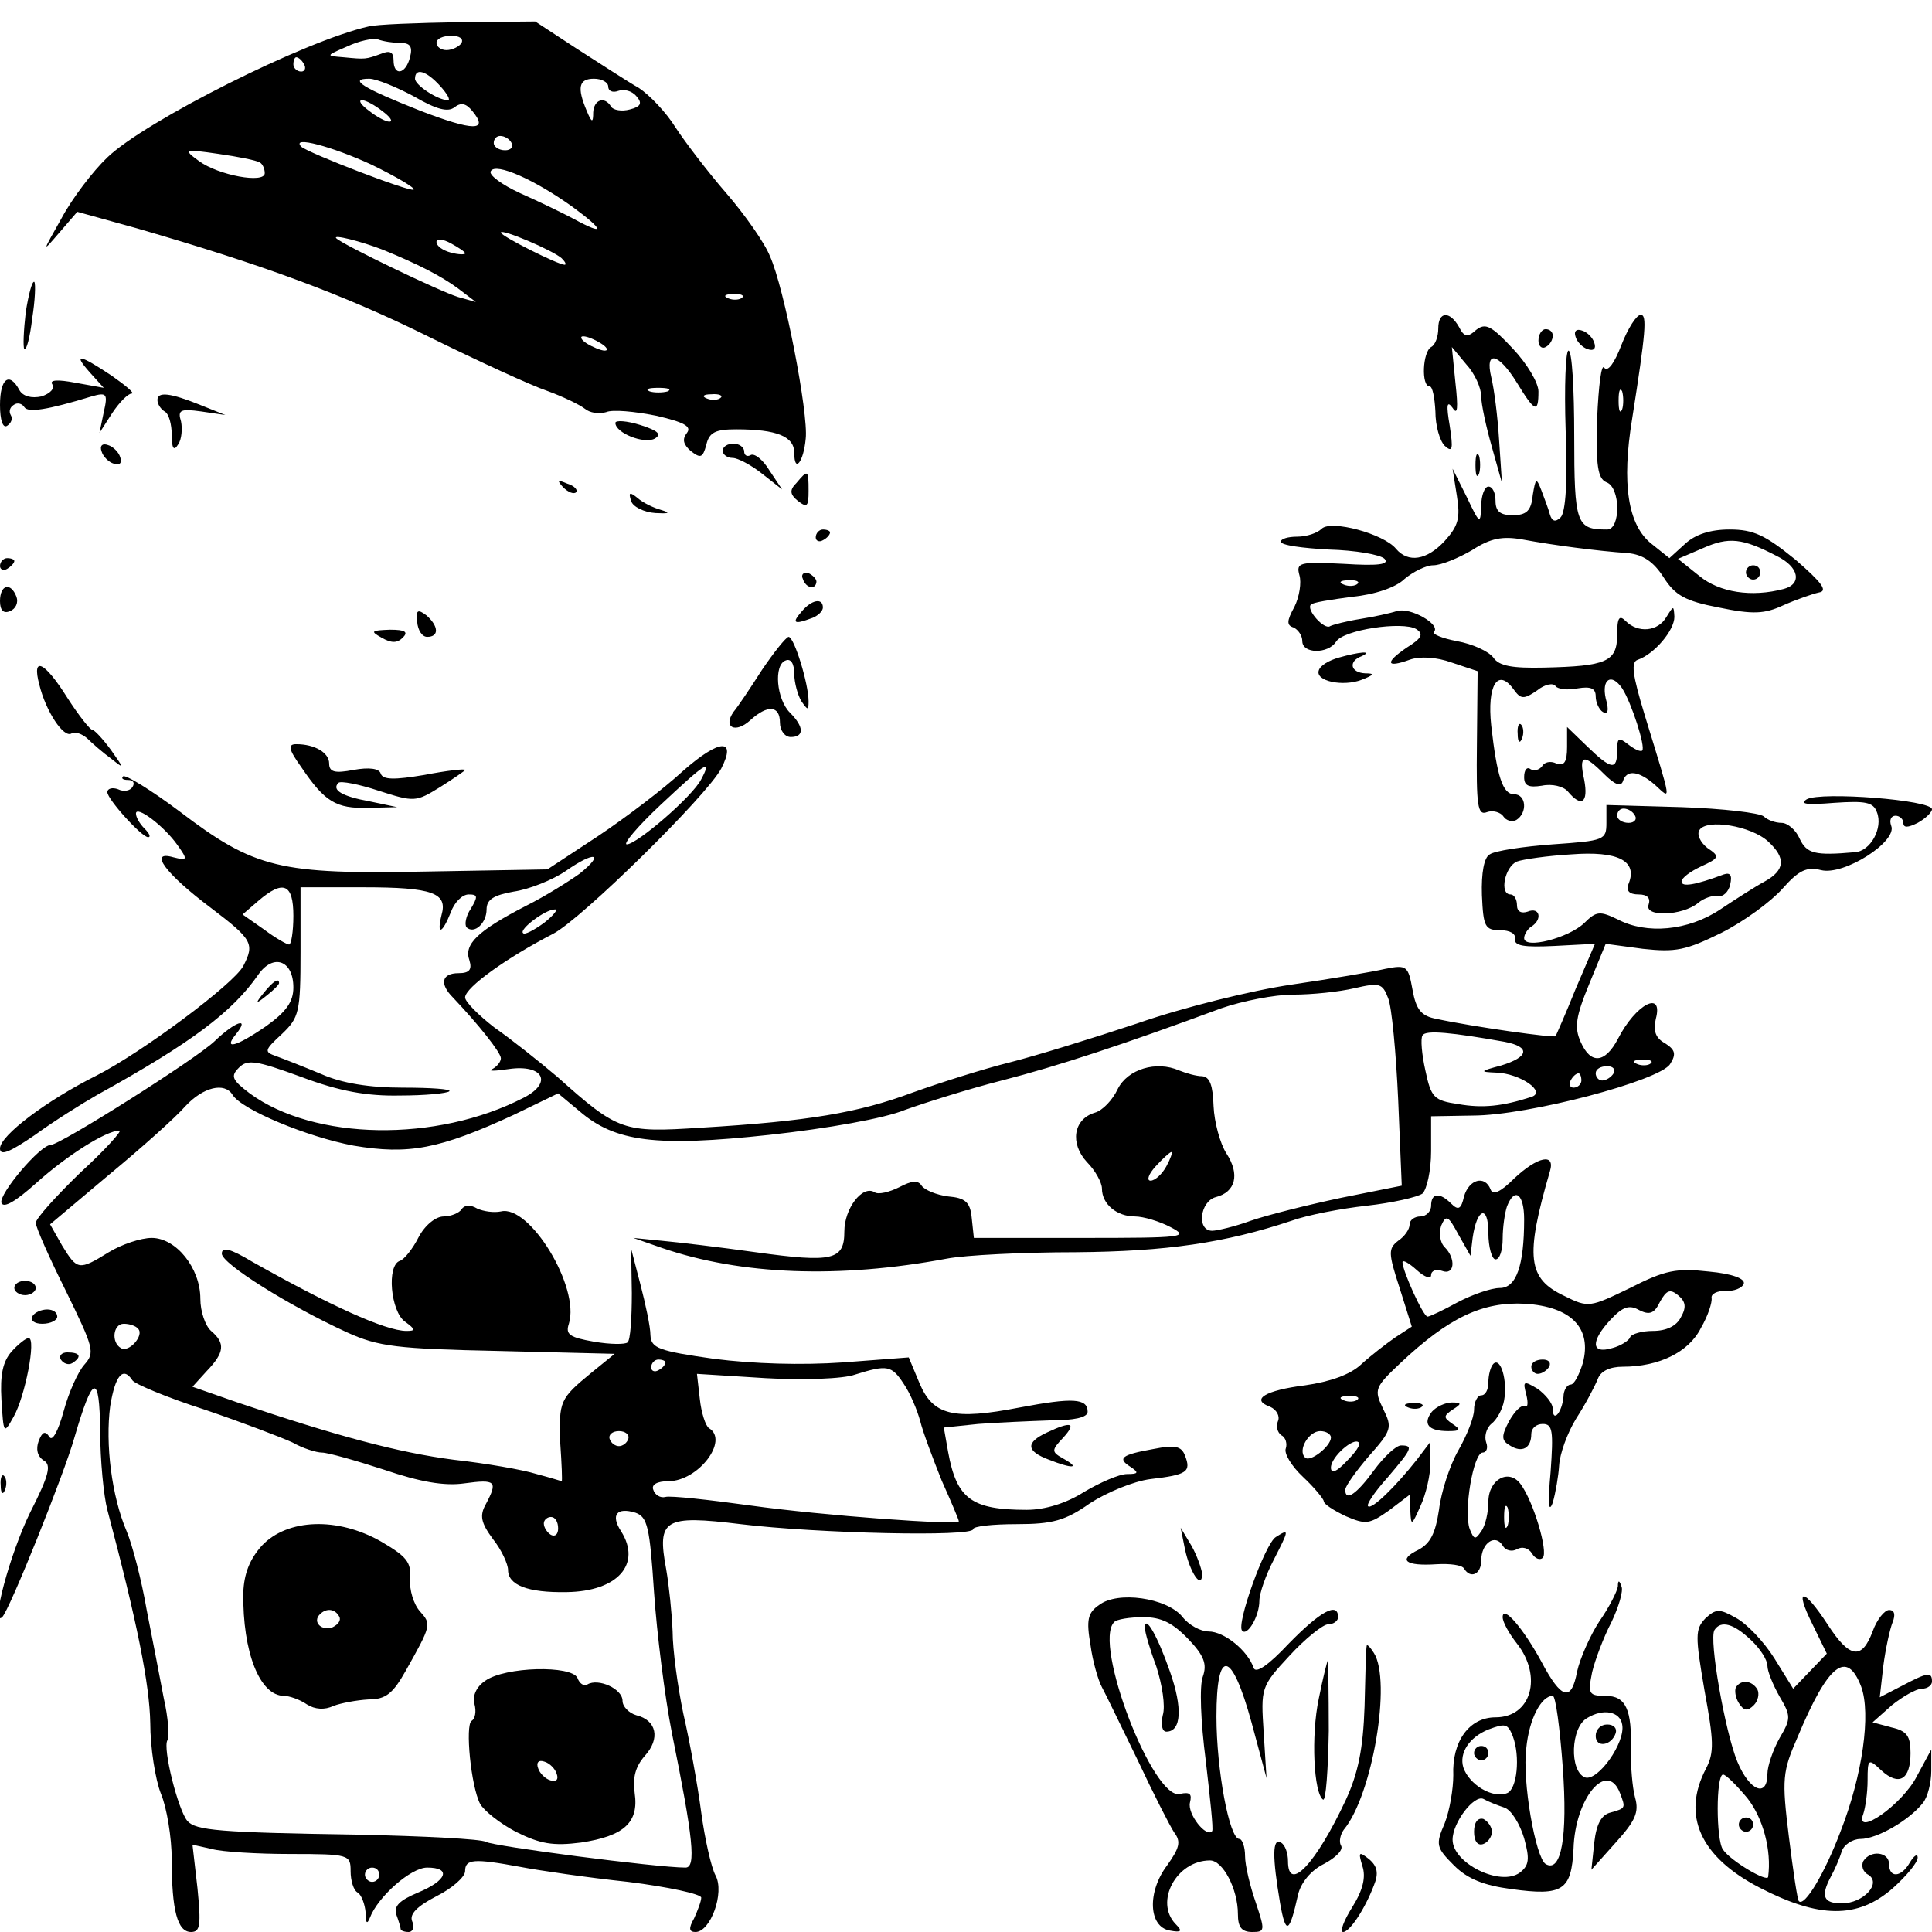 <?xml version="1.0" standalone="no"?>
<!DOCTYPE svg PUBLIC "-//W3C//DTD SVG 20010904//EN"
 "http://www.w3.org/TR/2001/REC-SVG-20010904/DTD/svg10.dtd">
<svg version="1.0" xmlns="http://www.w3.org/2000/svg"
 width="270pt" height="270pt" viewBox="0 0 270 270"
 preserveAspectRatio="xMidYMid meet">
<g transform="translate(0,270) scale(0.1,-0.1)"
fill="#000000" stroke="none">
<path d="M515 2663 c-89 -20 -312 -132 -365 -183 -20 -19 -49 -57 -64 -85 -27
-48 -28 -49 -3 -20 l25 29 83 -23 c176 -51 288 -92 409 -152 69 -34 143 -68
164 -75 22 -8 45 -19 53 -25 7 -6 20 -8 30 -5 9 4 40 1 70 -5 39 -9 50 -15 43
-24 -7 -9 -5 -16 5 -25 14 -11 17 -10 22 8 4 18 13 22 42 22 57 0 81 -10 81
-33 0 -29 13 -13 16 20 4 35 -30 211 -50 255 -7 18 -35 58 -61 88 -26 30 -58
72 -71 92 -13 21 -36 45 -51 55 -16 9 -54 34 -87 55 l-58 38 -107 -1 c-58 -1
-115 -3 -126 -6z m45 -23 c13 0 17 -5 13 -20 -6 -24 -23 -27 -23 -4 0 11 -5
14 -17 9 -22 -8 -22 -8 -53 -5 -25 2 -25 2 5 15 17 8 36 12 43 10 8 -3 22 -5
32 -5z m85 0 c-3 -5 -13 -10 -21 -10 -8 0 -14 5 -14 10 0 6 9 10 21 10 11 0
17 -4 14 -10z m-220 -30 c3 -5 1 -10 -4 -10 -6 0 -11 5 -11 10 0 6 2 10 4 10
3 0 8 -4 11 -10z m190 -30 c10 -11 15 -20 11 -20 -14 0 -46 21 -46 30 0 16 16
11 35 -10z m-36 -15 c31 -18 47 -22 56 -15 9 7 16 6 25 -5 24 -29 1 -28 -72 0
-81 32 -102 45 -72 45 10 0 39 -12 63 -25z m271 14 c0 -6 6 -9 14 -6 8 3 19 0
25 -7 9 -10 7 -15 -9 -19 -11 -3 -23 -1 -26 4 -9 15 -24 10 -25 -8 0 -15 -2
-15 -9 2 -14 33 -11 45 10 45 11 0 20 -5 20 -11z m-316 -34 c11 -8 16 -15 10
-15 -5 0 -18 7 -28 15 -11 8 -16 15 -10 15 5 0 18 -7 28 -15z m181 -45 c3 -5
-1 -10 -9 -10 -9 0 -16 5 -16 10 0 6 4 10 9 10 6 0 13 -4 16 -10z m-196 -30
c35 -17 62 -33 59 -35 -4 -4 -147 51 -157 60 -15 16 44 0 98 -25z m-156 3 c4
-2 7 -9 7 -15 0 -15 -65 -3 -92 17 -22 16 -21 17 27 10 28 -4 53 -9 58 -12z
m437 -62 c45 -33 46 -41 2 -17 -15 8 -48 24 -75 36 -26 12 -45 26 -41 31 7 12
61 -12 114 -50z m-15 -72 c5 -5 7 -9 4 -9 -9 0 -89 40 -89 45 0 6 73 -25 85
-36z m-250 12 c49 -20 82 -37 105 -54 l25 -19 -25 7 c-26 8 -161 73 -170 82
-6 6 34 -4 65 -16z m115 -5 c0 -2 -9 -2 -20 1 -11 3 -20 9 -20 15 0 5 9 4 20
-2 11 -6 20 -12 20 -14z m387 -62 c-3 -3 -12 -4 -19 -1 -8 3 -5 6 6 6 11 1 17
-2 13 -5z m-197 -64 c8 -5 11 -10 5 -10 -5 0 -17 5 -25 10 -8 5 -10 10 -5 10
6 0 17 -5 25 -10z m93 -67 c-7 -2 -19 -2 -25 0 -7 3 -2 5 12 5 14 0 19 -2 13
-5z m74 -9 c-3 -3 -12 -4 -19 -1 -8 3 -5 6 6 6 11 1 17 -2 13 -5z"/>
<path d="M36 2264 c-3 -26 -4 -49 -2 -52 3 -2 8 17 11 43 4 25 5 48 3 51 -3 2
-8 -17 -12 -42z"/>
<path d="M2010 2241 c0 -11 -4 -23 -10 -26 -12 -7 -14 -55 -2 -55 4 0 7 -16 8
-35 0 -20 6 -41 13 -48 11 -10 12 -5 7 28 -5 29 -4 36 4 25 7 -11 8 -1 4 35
l-5 50 20 -24 c12 -13 21 -33 21 -45 0 -11 7 -43 15 -71 l14 -50 -4 60 c-2 33
-7 72 -11 88 -9 38 10 34 36 -8 25 -41 30 -43 30 -12 0 12 -16 39 -36 60 -30
32 -38 36 -51 26 -12 -11 -17 -10 -24 4 -13 23 -29 22 -29 -2z"/>
<path d="M2266 2218 c-10 -26 -19 -38 -24 -32 -4 7 -8 -25 -10 -71 -2 -66 1
-84 13 -89 20 -7 20 -66 1 -66 -43 0 -46 7 -46 131 0 65 -3 119 -8 119 -4 0
-6 -50 -4 -111 3 -71 0 -115 -7 -122 -7 -7 -12 -6 -15 4 -2 8 -8 23 -12 34 -7
18 -8 17 -12 -7 -2 -22 -9 -28 -28 -28 -17 0 -24 5 -24 20 0 11 -4 20 -10 20
-5 0 -10 -12 -10 -27 -1 -26 -2 -26 -20 12 l-20 40 6 -38 c5 -31 2 -42 -17
-63 -25 -27 -51 -31 -68 -11 -17 21 -91 41 -104 28 -6 -6 -21 -11 -34 -11 -13
0 -23 -3 -23 -7 0 -5 30 -9 67 -11 37 -1 72 -7 78 -13 7 -8 -9 -10 -57 -7 -62
3 -67 2 -62 -16 3 -10 0 -30 -7 -44 -11 -20 -11 -26 -1 -29 6 -3 12 -11 12
-19 0 -18 36 -18 47 -1 10 17 93 29 112 18 11 -7 8 -13 -13 -26 -31 -21 -29
-29 4 -17 14 5 37 4 59 -4 l36 -12 -1 -102 c-1 -87 1 -100 14 -95 8 3 19 0 23
-6 4 -6 12 -8 18 -5 16 10 14 36 -3 36 -16 0 -24 25 -32 96 -6 56 9 81 31 51
10 -14 14 -15 33 -2 11 9 23 11 26 6 3 -4 17 -6 31 -3 18 3 25 0 25 -11 0 -9
5 -19 10 -22 7 -4 9 2 4 19 -6 27 8 36 23 14 13 -20 33 -82 28 -87 -3 -2 -11
2 -20 9 -13 10 -15 9 -15 -9 0 -28 -8 -27 -42 6 l-28 27 0 -28 c0 -21 -4 -27
-15 -23 -8 4 -17 2 -20 -4 -4 -5 -11 -7 -16 -4 -5 4 -9 -1 -9 -11 0 -12 6 -15
25 -12 14 3 30 -1 36 -8 19 -23 29 -16 23 16 -8 36 -1 37 28 8 14 -14 23 -18
26 -10 5 17 22 15 45 -5 23 -21 24 -28 -14 96 -18 59 -20 76 -10 79 23 8 51
41 51 60 -1 16 -1 16 -11 0 -12 -21 -40 -23 -57 -6 -9 9 -12 5 -12 -19 0 -38
-15 -44 -102 -46 -44 -1 -63 2 -71 14 -7 9 -29 19 -51 23 -21 4 -35 10 -32 13
10 10 -33 35 -52 29 -9 -3 -32 -8 -51 -11 -19 -3 -38 -8 -42 -10 -8 -6 -34 23
-27 30 2 3 28 7 58 11 31 3 61 13 73 25 12 10 30 19 40 19 11 0 35 10 54 21
26 17 43 20 71 15 43 -8 104 -16 147 -19 21 -2 36 -12 50 -34 16 -25 30 -33
77 -42 48 -10 64 -9 90 3 18 8 41 16 50 18 13 2 4 14 -33 46 -42 34 -58 42
-92 42 -27 0 -48 -7 -62 -20 l-22 -20 -25 20 c-33 26 -42 84 -27 175 19 121
21 145 12 145 -6 0 -18 -19 -27 -42z m1 -90 c-3 -7 -5 -2 -5 12 0 14 2 19 5
13 2 -7 2 -19 0 -25z m216 -205 c31 -15 36 -39 10 -46 -45 -12 -90 -5 -118 18
l-30 24 35 15 c36 16 55 14 103 -11z m-586 -39 c-3 -3 -12 -4 -19 -1 -8 3 -5
6 6 6 11 1 17 -2 13 -5z"/>
<path d="M2440 1900 c0 -5 5 -10 10 -10 6 0 10 5 10 10 0 6 -4 10 -10 10 -5 0
-10 -4 -10 -10z"/>
<path d="M2150 2224 c0 -8 5 -12 10 -9 6 3 10 10 10 16 0 5 -4 9 -10 9 -5 0
-10 -7 -10 -16z"/>
<path d="M2202 2229 c2 -7 10 -15 17 -17 8 -3 12 1 9 9 -2 7 -10 15 -17 17 -8
3 -12 -1 -9 -9z"/>
<path d="M126 2179 l19 -21 -39 7 c-26 5 -37 4 -33 -2 4 -6 -3 -13 -15 -17
-14 -3 -26 0 -31 9 -14 26 -27 16 -27 -21 0 -21 4 -33 10 -29 6 4 8 10 5 15
-3 5 -1 11 4 14 5 4 12 2 15 -3 5 -8 32 -4 94 15 21 6 23 4 17 -22 l-6 -29 18
28 c10 15 22 27 27 27 5 0 -8 11 -28 25 -45 30 -55 32 -30 4z"/>
<path d="M220 2141 c0 -6 5 -13 10 -16 6 -3 10 -18 10 -33 0 -19 3 -23 9 -13
5 7 6 22 4 32 -5 16 -1 18 28 14 l34 -5 -35 14 c-42 17 -60 19 -60 7z"/>
<path d="M860 2109 c0 -14 40 -30 55 -22 10 6 5 11 -20 19 -19 6 -35 7 -35 3z"/>
<path d="M142 2069 c2 -7 10 -15 17 -17 8 -3 12 1 9 9 -2 7 -10 15 -17 17 -8
3 -12 -1 -9 -9z"/>
<path d="M1010 2070 c0 -5 6 -10 14 -10 7 0 26 -10 41 -22 l28 -22 -18 27 c-9
15 -21 24 -26 21 -5 -3 -9 0 -9 5 0 6 -7 11 -15 11 -8 0 -15 -4 -15 -10z"/>
<path d="M2062 2050 c0 -14 2 -19 5 -12 2 6 2 18 0 25 -3 6 -5 1 -5 -13z"/>
<path d="M1113 2025 c-10 -10 -9 -16 2 -25 13 -10 15 -8 15 14 0 30 -1 30 -17
11z"/>
<path d="M787 2019 c7 -7 15 -10 18 -7 3 3 -2 9 -12 12 -14 6 -15 5 -6 -5z"/>
<path d="M882 2000 c2 -8 18 -16 34 -17 18 -1 22 0 9 4 -11 3 -26 10 -34 17
-11 9 -13 8 -9 -4z"/>
<path d="M1140 1949 c0 -5 5 -7 10 -4 6 3 10 8 10 11 0 2 -4 4 -10 4 -5 0 -10
-5 -10 -11z"/>
<path d="M0 1909 c0 -5 5 -7 10 -4 5 3 10 8 10 11 0 2 -4 4 -10 4 -5 0 -10 -5
-10 -11z"/>
<path d="M1122 1891 c4 -13 18 -16 19 -4 0 4 -5 9 -11 12 -7 2 -11 -2 -8 -8z"/>
<path d="M0 1860 c0 -13 5 -18 14 -14 8 3 12 12 9 20 -8 21 -23 17 -23 -6z"/>
<path d="M1120 1845 c-14 -16 -10 -18 14 -9 9 3 16 10 16 15 0 14 -16 11 -30
-6z"/>
<path d="M583 1831 c1 -12 7 -21 14 -21 17 0 16 15 -1 30 -12 9 -15 8 -13 -9z"/>
<path d="M533 1809 c14 -8 22 -8 30 0 8 8 3 11 -18 11 -26 -1 -28 -2 -12 -11z"/>
<path d="M1065 1764 c-16 -25 -34 -52 -40 -59 -15 -22 3 -30 23 -12 25 23 42
21 42 -3 0 -11 7 -20 15 -20 19 0 19 14 -1 34 -19 19 -23 67 -6 73 7 3 12 -4
12 -19 0 -12 5 -30 10 -38 9 -13 10 -13 10 0 0 24 -20 90 -28 90 -4 -1 -20
-21 -37 -46z"/>
<path d="M1871 1781 c-14 -4 -26 -11 -28 -18 -5 -15 34 -23 60 -13 18 7 18 9
5 9 -21 1 -24 17 -5 24 17 8 -4 6 -32 -2z"/>
<path d="M55 1743 c9 -37 34 -75 45 -68 4 3 14 0 22 -7 7 -7 22 -20 33 -28 19
-15 19 -15 0 12 -11 15 -23 28 -26 28 -3 0 -19 20 -35 45 -32 51 -50 59 -39
18z"/>
<path d="M2121 1674 c0 -11 3 -14 6 -6 3 7 2 16 -1 19 -3 4 -6 -2 -5 -13z"/>
<path d="M955 1623 c-27 -25 -81 -66 -120 -92 l-70 -46 -170 -3 c-204 -4 -239
4 -344 84 -40 30 -76 52 -79 49 -3 -3 0 -5 7 -5 7 0 10 -4 6 -10 -3 -5 -12 -7
-20 -3 -8 3 -15 1 -15 -4 0 -10 48 -63 57 -63 4 0 2 5 -5 12 -7 7 -12 16 -12
21 0 12 39 -17 58 -44 15 -21 14 -22 -6 -17 -35 10 -11 -23 53 -71 58 -44 61
-50 45 -81 -13 -25 -142 -121 -205 -153 -70 -35 -135 -84 -135 -102 0 -11 14
-5 49 19 26 19 66 44 87 56 132 73 189 116 225 168 21 30 49 20 49 -18 0 -20
-10 -34 -38 -54 -42 -29 -61 -34 -42 -11 20 25 -2 17 -30 -10 -26 -25 -216
-145 -229 -145 -15 0 -73 -69 -69 -81 3 -8 20 2 49 28 41 37 97 73 116 73 4 0
-20 -27 -55 -59 -34 -33 -62 -64 -62 -70 0 -6 19 -49 42 -95 39 -80 41 -86 26
-103 -9 -10 -22 -39 -29 -65 -8 -29 -16 -43 -20 -36 -6 9 -10 7 -15 -6 -4 -11
-2 -21 7 -27 11 -6 8 -20 -19 -73 -28 -57 -56 -161 -39 -146 10 9 87 201 101
251 26 89 35 91 36 9 0 -41 5 -91 10 -110 42 -158 59 -244 60 -298 0 -34 7
-79 15 -99 8 -19 15 -61 15 -92 0 -71 8 -101 27 -101 13 0 14 10 9 61 l-7 61
27 -6 c14 -4 64 -7 110 -7 82 0 84 -1 84 -24 0 -13 4 -27 10 -30 5 -3 10 -16
11 -28 0 -15 2 -17 6 -7 11 29 57 70 80 70 34 0 28 -18 -13 -35 -26 -11 -34
-19 -30 -31 3 -8 6 -18 6 -20 0 -2 5 -4 11 -4 6 0 9 7 5 15 -4 10 7 21 34 35
22 11 40 27 40 35 0 17 12 18 77 6 26 -5 94 -15 151 -21 56 -7 102 -17 102
-22 0 -5 -5 -18 -10 -29 -8 -14 -7 -19 2 -19 21 0 41 55 28 79 -6 11 -15 51
-20 88 -5 38 -16 99 -25 138 -8 38 -15 90 -15 115 -1 25 -5 64 -9 87 -13 70
-3 76 104 63 107 -13 325 -18 325 -7 0 4 27 7 61 7 50 0 68 5 102 29 23 15 61
31 85 34 51 6 57 10 48 33 -5 13 -14 15 -44 9 -45 -8 -51 -13 -32 -25 12 -8
11 -10 -5 -10 -11 0 -38 -12 -60 -25 -25 -16 -55 -25 -80 -25 -77 0 -98 15
-110 81 l-6 34 48 5 c26 2 72 4 101 5 33 0 52 4 52 12 0 19 -21 20 -95 6 -93
-18 -121 -11 -140 34 l-15 36 -92 -7 c-58 -4 -125 -2 -180 5 -78 11 -88 15
-89 33 0 12 -7 44 -14 71 l-13 50 1 -62 c0 -35 -2 -66 -6 -69 -3 -3 -24 -3
-47 1 -34 6 -40 10 -35 25 16 51 -55 167 -95 157 -10 -2 -24 0 -33 4 -10 6
-18 5 -22 -1 -3 -5 -15 -10 -25 -10 -11 0 -26 -12 -35 -29 -8 -16 -20 -31 -26
-33 -19 -6 -13 -71 7 -85 15 -11 15 -13 2 -13 -29 0 -108 36 -216 97 -30 18
-42 21 -42 11 0 -14 94 -73 175 -110 44 -20 70 -23 212 -26 l162 -4 -32 -26
c-45 -37 -46 -40 -44 -99 2 -29 3 -53 2 -53 0 0 -16 5 -35 10 -19 6 -71 15
-116 20 -77 10 -163 33 -302 80 l-63 22 20 22 c25 26 26 39 6 56 -8 7 -15 27
-15 45 0 43 -34 85 -68 85 -15 0 -42 -9 -60 -20 -42 -26 -44 -25 -65 9 l-17
30 82 69 c46 38 94 81 107 96 25 27 55 34 66 16 13 -21 105 -59 169 -71 77
-13 120 -5 224 43 l62 30 30 -25 c50 -43 107 -50 265 -33 82 9 161 23 190 35
28 10 88 29 135 41 78 20 172 51 307 101 29 10 74 19 100 19 27 0 65 4 86 9
35 8 39 7 47 -14 5 -12 11 -76 14 -142 l5 -120 -85 -17 c-47 -10 -103 -24
-126 -32 -22 -8 -47 -14 -54 -14 -22 0 -17 41 5 47 28 7 34 32 15 61 -9 14
-17 44 -18 66 -1 29 -5 41 -16 42 -8 0 -22 4 -32 8 -32 14 -72 2 -86 -26 -7
-15 -21 -30 -32 -33 -30 -9 -35 -43 -11 -69 12 -12 21 -29 21 -37 0 -22 21
-39 46 -39 12 0 35 -7 50 -15 27 -14 18 -15 -123 -15 l-152 0 -3 28 c-2 22 -9
28 -33 30 -16 2 -33 9 -37 15 -5 8 -14 7 -31 -2 -14 -7 -30 -11 -35 -7 -17 10
-42 -23 -42 -55 0 -40 -16 -44 -124 -29 -50 7 -109 14 -131 16 l-40 4 40 -14
c111 -38 248 -43 398 -15 26 5 107 9 180 9 127 1 209 13 302 44 22 8 69 17
105 21 36 4 71 12 78 17 6 6 12 32 12 59 l0 49 58 1 c78 0 262 49 276 72 9 14
7 20 -7 29 -13 7 -17 17 -13 34 11 41 -28 21 -53 -28 -18 -34 -38 -36 -52 -4
-9 20 -7 35 12 81 l23 56 52 -7 c46 -5 60 -2 109 22 32 16 70 44 86 62 23 26
34 31 54 26 32 -8 107 40 98 62 -3 8 0 14 6 14 6 0 11 -5 11 -10 0 -7 6 -7 20
0 11 6 20 15 20 19 0 13 -155 25 -175 14 -11 -7 1 -8 38 -5 44 3 55 1 60 -13
9 -22 -9 -55 -31 -56 -56 -5 -67 -2 -77 19 -5 12 -17 22 -25 22 -9 0 -20 4
-25 9 -6 5 -57 11 -115 13 l-105 3 0 -25 c0 -24 -3 -25 -75 -30 -41 -3 -81 -9
-88 -14 -8 -4 -12 -26 -11 -57 2 -44 4 -49 26 -49 13 0 22 -5 20 -12 -1 -10
13 -12 55 -10 l57 3 -27 -63 c-14 -35 -27 -64 -28 -66 -1 -3 -115 13 -166 24
-22 4 -29 13 -34 41 -6 33 -8 35 -38 29 -17 -4 -76 -14 -131 -22 -55 -8 -152
-32 -215 -54 -63 -21 -144 -46 -180 -55 -36 -9 -96 -28 -135 -42 -75 -28 -145
-40 -296 -49 -108 -7 -115 -5 -200 71 -26 22 -65 53 -88 69 -22 17 -41 36 -41
42 0 14 59 56 123 89 39 20 215 193 235 231 22 43 -3 41 -53 -3z m25 -12 c-12
-24 -90 -91 -104 -91 -6 0 15 25 47 55 63 59 73 66 57 36z m1305 -51 c3 -5 -1
-10 -9 -10 -9 0 -16 5 -16 10 0 6 4 10 9 10 6 0 13 -4 16 -10z m186 -36 c25
-23 24 -40 -5 -56 -13 -7 -41 -25 -62 -39 -45 -30 -103 -35 -143 -14 -25 12
-30 12 -47 -5 -22 -21 -84 -37 -84 -21 0 5 5 13 10 16 16 10 12 28 -5 21 -9
-3 -15 0 -15 9 0 8 -4 15 -9 15 -16 0 -8 39 9 46 8 3 42 8 76 10 65 5 93 -9
80 -41 -4 -10 1 -15 14 -15 12 0 17 -5 14 -14 -7 -18 47 -16 69 2 8 7 21 11
28 10 7 -2 15 6 17 16 3 13 0 17 -9 14 -40 -15 -59 -18 -59 -10 0 5 12 14 27
21 26 12 27 14 9 26 -10 8 -15 19 -11 25 10 16 72 6 96 -16z m-1661 -45 c-14
-10 -47 -31 -75 -45 -68 -35 -87 -54 -79 -76 4 -13 0 -18 -15 -18 -24 0 -27
-15 -8 -34 36 -38 67 -77 67 -85 0 -5 -6 -12 -12 -15 -7 -3 3 -3 23 0 48 7 62
-19 21 -40 -122 -63 -293 -60 -383 6 -25 19 -27 24 -15 36 12 12 24 10 87 -13
53 -20 92 -27 138 -26 35 0 66 3 69 6 3 3 -26 5 -65 5 -46 0 -85 6 -114 19
-24 10 -52 21 -63 25 -17 6 -17 8 8 31 24 23 26 30 26 115 l0 90 88 0 c97 0
118 -8 109 -39 -7 -29 1 -26 13 4 5 14 16 25 25 25 13 0 13 -3 3 -20 -7 -10
-9 -22 -6 -26 11 -10 28 6 28 25 0 14 10 20 38 25 21 3 54 16 73 29 40 28 55
25 19 -4z m-400 -59 c0 -22 -3 -40 -6 -40 -3 0 -19 9 -35 21 l-30 21 22 19
c35 30 49 24 49 -21z m350 -10 c-14 -10 -27 -17 -29 -14 -6 5 31 33 44 33 6 1
-1 -8 -15 -19z m1343 -166 c36 -7 34 -21 -5 -33 -30 -8 -31 -9 -7 -10 33 -1
71 -27 49 -34 -40 -13 -68 -16 -102 -10 -34 5 -38 9 -46 47 -5 22 -7 45 -4 49
4 8 42 4 115 -9z m204 -30 c-3 -3 -12 -4 -19 -1 -8 3 -5 6 6 6 11 1 17 -2 13
-5z m-52 -14 c-3 -5 -10 -10 -16 -10 -5 0 -9 5 -9 10 0 6 7 10 16 10 8 0 12
-4 9 -10z m-45 -10 c0 -5 -5 -10 -11 -10 -5 0 -7 5 -4 10 3 6 8 10 11 10 2 0
4 -4 4 -10z m-580 -120 c-6 -11 -16 -20 -22 -20 -6 0 -3 9 7 20 10 11 20 20
22 20 2 0 -1 -9 -7 -20z m-1437 -227 c9 -9 -13 -34 -24 -27 -14 8 -11 34 4 34
8 0 17 -3 20 -7z m737 -47 c0 -3 -4 -8 -10 -11 -5 -3 -10 -1 -10 4 0 6 5 11
10 11 6 0 10 -2 10 -4z m333 -30 c9 -13 19 -37 23 -52 4 -16 18 -53 30 -83 13
-29 24 -55 24 -57 0 -6 -191 8 -291 22 -58 8 -112 14 -119 12 -7 -2 -15 3 -17
10 -3 7 5 12 21 12 42 0 85 57 57 74 -5 3 -11 22 -13 41 l-4 35 96 -6 c52 -3
109 -1 125 5 45 14 51 13 68 -13z m-1078 5 c3 -5 48 -24 101 -41 53 -18 108
-39 123 -46 14 -8 33 -14 41 -14 8 0 47 -11 87 -24 50 -17 84 -23 112 -19 44
6 47 3 30 -29 -9 -16 -7 -26 10 -49 12 -15 21 -35 21 -43 0 -21 27 -32 82 -31
71 1 105 39 76 85 -15 23 -6 34 20 26 17 -6 20 -20 26 -111 4 -58 15 -146 25
-197 30 -148 34 -188 19 -188 -40 0 -270 30 -279 36 -7 4 -87 8 -178 10 -196
3 -227 6 -239 19 -13 15 -35 102 -28 113 3 5 1 32 -5 58 -5 27 -16 83 -24 124
-7 41 -20 91 -28 110 -21 49 -30 122 -23 175 7 43 18 56 31 36z m693 -82 c-2
-6 -8 -10 -13 -10 -5 0 -11 4 -13 10 -2 6 4 11 13 11 9 0 15 -5 13 -11z m-98
-125 c0 -8 -4 -12 -10 -9 -5 3 -10 10 -10 16 0 5 5 9 10 9 6 0 10 -7 10 -16z
m-250 -484 c0 -5 -4 -10 -10 -10 -5 0 -10 5 -10 10 0 6 5 10 10 10 6 0 10 -4
10 -10z"/>
<path d="M366 540 c-17 -19 -25 -39 -26 -66 -1 -83 23 -144 57 -144 7 0 22 -5
32 -12 11 -7 25 -8 37 -2 11 4 32 8 49 9 24 0 34 8 52 40 36 64 36 65 20 83
-9 10 -15 30 -14 46 2 23 -5 31 -41 52 -60 34 -130 32 -166 -6z m108 -99 c3
-5 -1 -11 -9 -15 -15 -6 -29 7 -18 18 9 9 21 8 27 -3z"/>
<path d="M678 351 c-12 -8 -18 -21 -15 -32 3 -11 1 -21 -4 -24 -9 -6 -1 -91
12 -116 5 -9 27 -27 50 -39 34 -17 52 -20 91 -15 60 9 81 28 75 69 -3 22 1 37
14 52 22 24 17 50 -12 57 -10 3 -19 12 -19 20 0 17 -34 32 -49 23 -5 -3 -11 1
-14 9 -8 18 -101 16 -129 -4z m100 -130 c3 -8 -1 -12 -9 -9 -7 2 -15 10 -17
17 -3 8 1 12 9 9 7 -2 15 -10 17 -17z"/>
<path d="M421 1628 c33 -49 49 -58 93 -57 l41 1 -38 8 c-39 7 -54 16 -44 26 3
3 29 -2 56 -11 50 -16 52 -16 86 5 19 12 35 23 35 24 0 2 -26 -1 -57 -7 -42
-7 -58 -7 -61 2 -2 7 -16 9 -38 5 -26 -5 -34 -3 -34 9 0 15 -20 27 -46 27 -12
0 -11 -7 7 -32z"/>
<path d="M369 1313 c-13 -16 -12 -17 4 -4 9 7 17 15 17 17 0 8 -8 3 -21 -13z"/>
<path d="M2116 1053 c-19 -19 -30 -24 -33 -15 -8 20 -30 14 -37 -10 -4 -18 -8
-20 -18 -10 -16 16 -28 15 -28 -3 0 -8 -7 -15 -15 -15 -8 0 -15 -5 -15 -11 0
-7 -7 -17 -16 -23 -14 -11 -14 -17 2 -66 l17 -54 -23 -15 c-13 -9 -35 -26 -48
-38 -15 -14 -43 -24 -78 -29 -56 -7 -77 -20 -49 -30 9 -4 14 -13 11 -20 -3 -7
-1 -16 5 -20 6 -3 8 -12 6 -18 -3 -7 8 -25 24 -40 16 -15 29 -31 29 -34 0 -4
14 -13 31 -21 28 -12 33 -11 60 8 l29 22 1 -23 c1 -21 2 -20 14 7 8 17 14 44
14 60 l0 30 -19 -25 c-30 -38 -63 -70 -68 -65 -3 2 9 20 27 40 34 40 37 45 19
45 -7 0 -24 -16 -38 -35 -24 -33 -40 -44 -40 -27 0 5 15 26 33 47 32 36 33 40
20 66 -13 27 -12 30 24 64 68 64 115 86 174 83 65 -4 94 -34 81 -83 -5 -16
-12 -30 -17 -30 -5 0 -10 -8 -10 -17 -2 -22 -15 -37 -15 -17 0 8 -10 20 -21
28 -20 12 -21 11 -16 -8 3 -12 2 -19 -2 -16 -5 2 -14 -7 -22 -21 -11 -21 -11
-27 1 -34 17 -11 30 -4 30 16 0 8 7 14 16 14 14 0 15 -10 11 -67 -4 -43 -3
-59 3 -43 4 14 8 37 9 53 1 15 11 44 24 65 13 20 26 45 30 55 4 11 17 17 35
17 50 0 92 20 109 54 10 17 16 36 15 42 -1 6 8 10 19 10 12 -1 24 4 26 10 2 7
-16 14 -49 17 -45 5 -61 2 -110 -23 -56 -27 -58 -28 -92 -11 -51 24 -55 54
-20 174 8 26 -17 21 -50 -10z m14 -57 c0 -65 -11 -96 -34 -96 -12 0 -38 -9
-59 -20 -20 -11 -39 -20 -42 -20 -6 0 -35 64 -35 76 0 4 9 -1 20 -11 11 -10
20 -13 20 -7 0 6 7 9 15 6 18 -7 20 17 4 33 -7 7 -8 20 -5 30 7 16 10 14 24
-12 l17 -30 3 25 c6 42 22 47 22 7 0 -20 5 -37 10 -37 6 0 10 13 10 29 0 16 3
36 6 45 11 28 24 17 24 -18z m219 -137 c-6 -12 -20 -19 -39 -19 -15 0 -30 -4
-32 -9 -1 -4 -13 -12 -25 -15 -30 -9 -30 10 -2 40 17 18 26 21 40 13 14 -7 21
-5 29 12 9 16 14 18 25 9 11 -9 12 -17 4 -31z m-452 -115 c-3 -3 -12 -4 -19
-1 -8 3 -5 6 6 6 11 1 17 -2 13 -5z m-37 -53 c0 -12 -29 -35 -36 -28 -11 10 5
37 21 37 8 0 15 -4 15 -9z m22 -33 c-14 -15 -22 -18 -22 -9 0 15 32 43 39 35
3 -3 -5 -14 -17 -26z"/>
<path d="M20 900 c0 -5 7 -10 15 -10 8 0 15 5 15 10 0 6 -7 10 -15 10 -8 0
-15 -4 -15 -10z"/>
<path d="M45 860 c-3 -5 3 -10 14 -10 12 0 21 5 21 10 0 6 -6 10 -14 10 -8 0
-18 -4 -21 -10z"/>
<path d="M16 811 c-12 -14 -16 -32 -14 -67 3 -48 3 -49 17 -24 16 28 32 110
21 110 -4 0 -15 -9 -24 -19z"/>
<path d="M85 800 c4 -6 11 -8 16 -5 14 9 11 15 -7 15 -8 0 -12 -5 -9 -10z"/>
<path d="M2087 794 c-4 -4 -7 -16 -7 -26 0 -10 -4 -18 -10 -18 -5 0 -10 -9
-10 -20 0 -11 -10 -36 -22 -57 -12 -21 -24 -58 -27 -83 -5 -33 -12 -47 -29
-56 -29 -14 -18 -23 26 -20 18 1 35 -1 38 -6 9 -15 24 -8 24 11 0 25 20 38 30
21 4 -7 13 -9 20 -5 7 4 16 2 21 -6 4 -7 11 -10 15 -6 8 8 -13 79 -31 103 -16
22 -45 7 -45 -25 0 -14 -4 -33 -10 -41 -8 -12 -10 -12 -16 3 -9 24 5 107 18
107 5 0 8 6 5 14 -3 8 0 20 7 26 8 6 16 21 18 33 5 28 -5 61 -15 51z m20 -226
c-3 -7 -5 -2 -5 12 0 14 2 19 5 13 2 -7 2 -19 0 -25z"/>
<path d="M2140 790 c0 -5 4 -10 9 -10 6 0 13 5 16 10 3 6 -1 10 -9 10 -9 0
-16 -4 -16 -10z"/>
<path d="M1968 733 c7 -3 16 -2 19 1 4 3 -2 6 -13 5 -11 0 -14 -3 -6 -6z"/>
<path d="M2001 727 c-13 -17 -5 -27 23 -27 17 0 18 2 6 10 -13 9 -13 11 0 20
13 8 13 10 -1 10 -9 0 -22 -6 -28 -13z"/>
<path d="M1463 698 c-30 -14 -29 -26 3 -38 33 -13 44 -12 21 1 -18 10 -18 12
-1 30 19 21 11 23 -23 7z"/>
<path d="M1 624 c0 -11 3 -14 6 -6 3 7 2 16 -1 19 -3 4 -6 -2 -5 -13z"/>
<path d="M1656 535 c7 -33 24 -58 24 -34 -1 7 -7 25 -15 39 l-15 25 6 -30z"/>
<path d="M1783 552 c-15 -9 -56 -123 -47 -131 7 -8 24 20 24 42 0 10 9 36 20
57 22 43 22 44 3 32z"/>
<path d="M2261 483 c-1 -7 -12 -29 -26 -49 -13 -20 -27 -52 -31 -70 -8 -43
-22 -39 -50 14 -25 46 -54 80 -54 62 0 -7 9 -23 20 -37 36 -46 20 -103 -30
-103 -37 0 -61 -34 -59 -81 0 -19 -5 -49 -12 -67 -13 -30 -12 -34 13 -59 19
-19 42 -28 80 -33 72 -10 84 -2 87 56 2 71 47 125 65 78 8 -21 8 -21 -13 -27
-13 -3 -20 -16 -23 -42 l-4 -38 34 38 c27 30 33 42 27 63 -4 15 -6 44 -6 66 2
57 -7 76 -35 76 -24 0 -25 3 -19 33 4 17 16 49 27 70 10 21 17 44 14 50 -3 9
-5 9 -5 0z m-77 -253 c7 -97 -2 -148 -24 -135 -14 9 -33 116 -27 162 4 41 21
73 37 73 4 0 10 -45 14 -100z m83 60 c5 -25 -34 -80 -52 -74 -22 9 -20 70 3
83 23 14 46 9 49 -9z m-153 -16 c11 -29 6 -75 -8 -80 -20 -8 -53 12 -61 36 -6
20 8 42 35 53 24 9 27 8 34 -9z m-12 -100 c10 -3 22 -23 28 -43 8 -29 7 -38
-6 -48 -27 -20 -94 13 -94 46 0 24 30 63 43 57 7 -4 20 -9 29 -12z"/>
<path d="M2230 274 c0 -17 22 -14 28 4 2 7 -3 12 -12 12 -9 0 -16 -7 -16 -16z"/>
<path d="M2060 250 c0 -5 5 -10 10 -10 6 0 10 5 10 10 0 6 -4 10 -10 10 -5 0
-10 -4 -10 -10z"/>
<path d="M2060 140 c0 -13 5 -20 13 -17 6 2 12 10 12 17 0 7 -6 15 -12 18 -8
2 -13 -5 -13 -18z"/>
<path d="M1536 457 c-16 -11 -18 -21 -12 -56 3 -23 11 -50 16 -59 5 -9 27 -55
50 -102 22 -47 45 -92 51 -101 10 -13 7 -22 -10 -46 -28 -37 -26 -86 4 -91 16
-3 18 -1 8 9 -30 31 1 89 48 89 18 0 39 -40 39 -75 0 -18 5 -25 20 -25 18 0
18 2 5 41 -8 23 -15 52 -15 65 0 13 -4 24 -8 24 -14 0 -32 97 -32 171 0 97 21
94 49 -8 l21 -78 -4 64 c-4 62 -4 64 36 107 22 24 47 44 54 44 8 0 14 5 14 10
0 22 -25 8 -69 -37 -29 -31 -46 -42 -49 -34 -8 24 -41 51 -63 51 -11 0 -28 9
-37 21 -22 26 -90 36 -116 16z m125 -48 c22 -23 26 -35 20 -52 -5 -13 -3 -63
4 -117 6 -52 11 -97 9 -99 -8 -10 -35 24 -31 40 3 12 0 15 -14 12 -37 -10
-122 210 -92 240 3 4 22 7 41 7 25 0 41 -8 63 -31z"/>
<path d="M1600 425 c0 -6 7 -30 16 -54 8 -25 13 -55 9 -68 -3 -13 -1 -23 5
-23 21 0 23 33 5 84 -17 49 -35 81 -35 61z"/>
<path d="M2533 430 l20 -41 -24 -25 -23 -24 -26 42 c-15 24 -39 49 -54 57 -23
13 -28 13 -43 -1 -14 -15 -14 -24 -1 -100 13 -71 14 -87 2 -110 -34 -65 -8
-123 75 -166 83 -43 137 -44 186 -1 19 17 35 36 35 43 0 6 -5 3 -11 -7 -12
-21 -29 -22 -29 -2 0 17 -26 20 -36 4 -3 -6 -1 -15 7 -19 19 -12 -7 -40 -37
-40 -26 0 -30 10 -15 38 5 9 12 25 15 35 3 9 15 17 26 17 23 0 68 26 87 50 7
8 12 29 12 45 l0 30 -20 -37 c-20 -40 -88 -87 -75 -53 3 9 6 30 6 47 0 30 1
31 19 14 25 -23 41 -13 41 24 0 24 -5 31 -27 36 l-26 7 27 24 c15 12 34 23 42
23 8 0 14 5 14 10 0 14 -6 13 -42 -6 l-31 -16 5 44 c3 23 9 51 13 61 4 10 3
17 -5 17 -6 0 -17 -13 -23 -30 -15 -40 -32 -38 -63 10 -34 52 -47 52 -21 0z
m-86 -22 c13 -12 23 -28 23 -36 0 -8 8 -27 17 -43 16 -27 16 -31 0 -58 -9 -16
-17 -39 -17 -50 0 -34 -25 -24 -42 17 -17 41 -40 171 -32 184 9 14 27 9 51
-14z m154 -65 c14 -38 2 -124 -29 -203 -22 -58 -50 -105 -58 -97 -2 1 -8 42
-14 90 -10 81 -9 91 12 139 43 103 69 123 89 71z m-159 -156 c22 -28 34 -73
29 -110 -1 -8 -52 22 -63 38 -10 13 -10 105 0 105 4 0 19 -15 34 -33z"/>
<path d="M2426 342 c-2 -4 -1 -14 4 -22 7 -11 12 -12 21 -3 6 6 8 16 5 22 -8
13 -23 14 -30 3z"/>
<path d="M2430 150 c0 -5 5 -10 10 -10 6 0 10 5 10 10 0 6 -4 10 -10 10 -5 0
-10 -4 -10 -10z"/>
<path d="M1910 400 c-1 -3 -2 -41 -3 -85 -2 -59 -9 -93 -26 -130 -42 -90 -81
-131 -81 -86 0 11 -4 23 -10 26 -12 7 -12 -20 -1 -85 8 -45 13 -42 25 12 4 17
18 34 36 43 17 9 28 20 24 26 -3 5 -1 15 4 22 40 48 67 208 42 247 -5 8 -10
13 -10 10z"/>
<path d="M1843 326 c-11 -52 -7 -132 6 -141 4 -2 7 41 8 96 0 54 -1 99 -1 99
-1 0 -7 -24 -13 -54z"/>
<path d="M1904 92 c5 -15 1 -33 -14 -57 -12 -19 -18 -35 -13 -35 9 0 30 31 43
65 7 17 5 27 -7 37 -14 11 -15 10 -9 -10z"/>
</g>
</svg>
